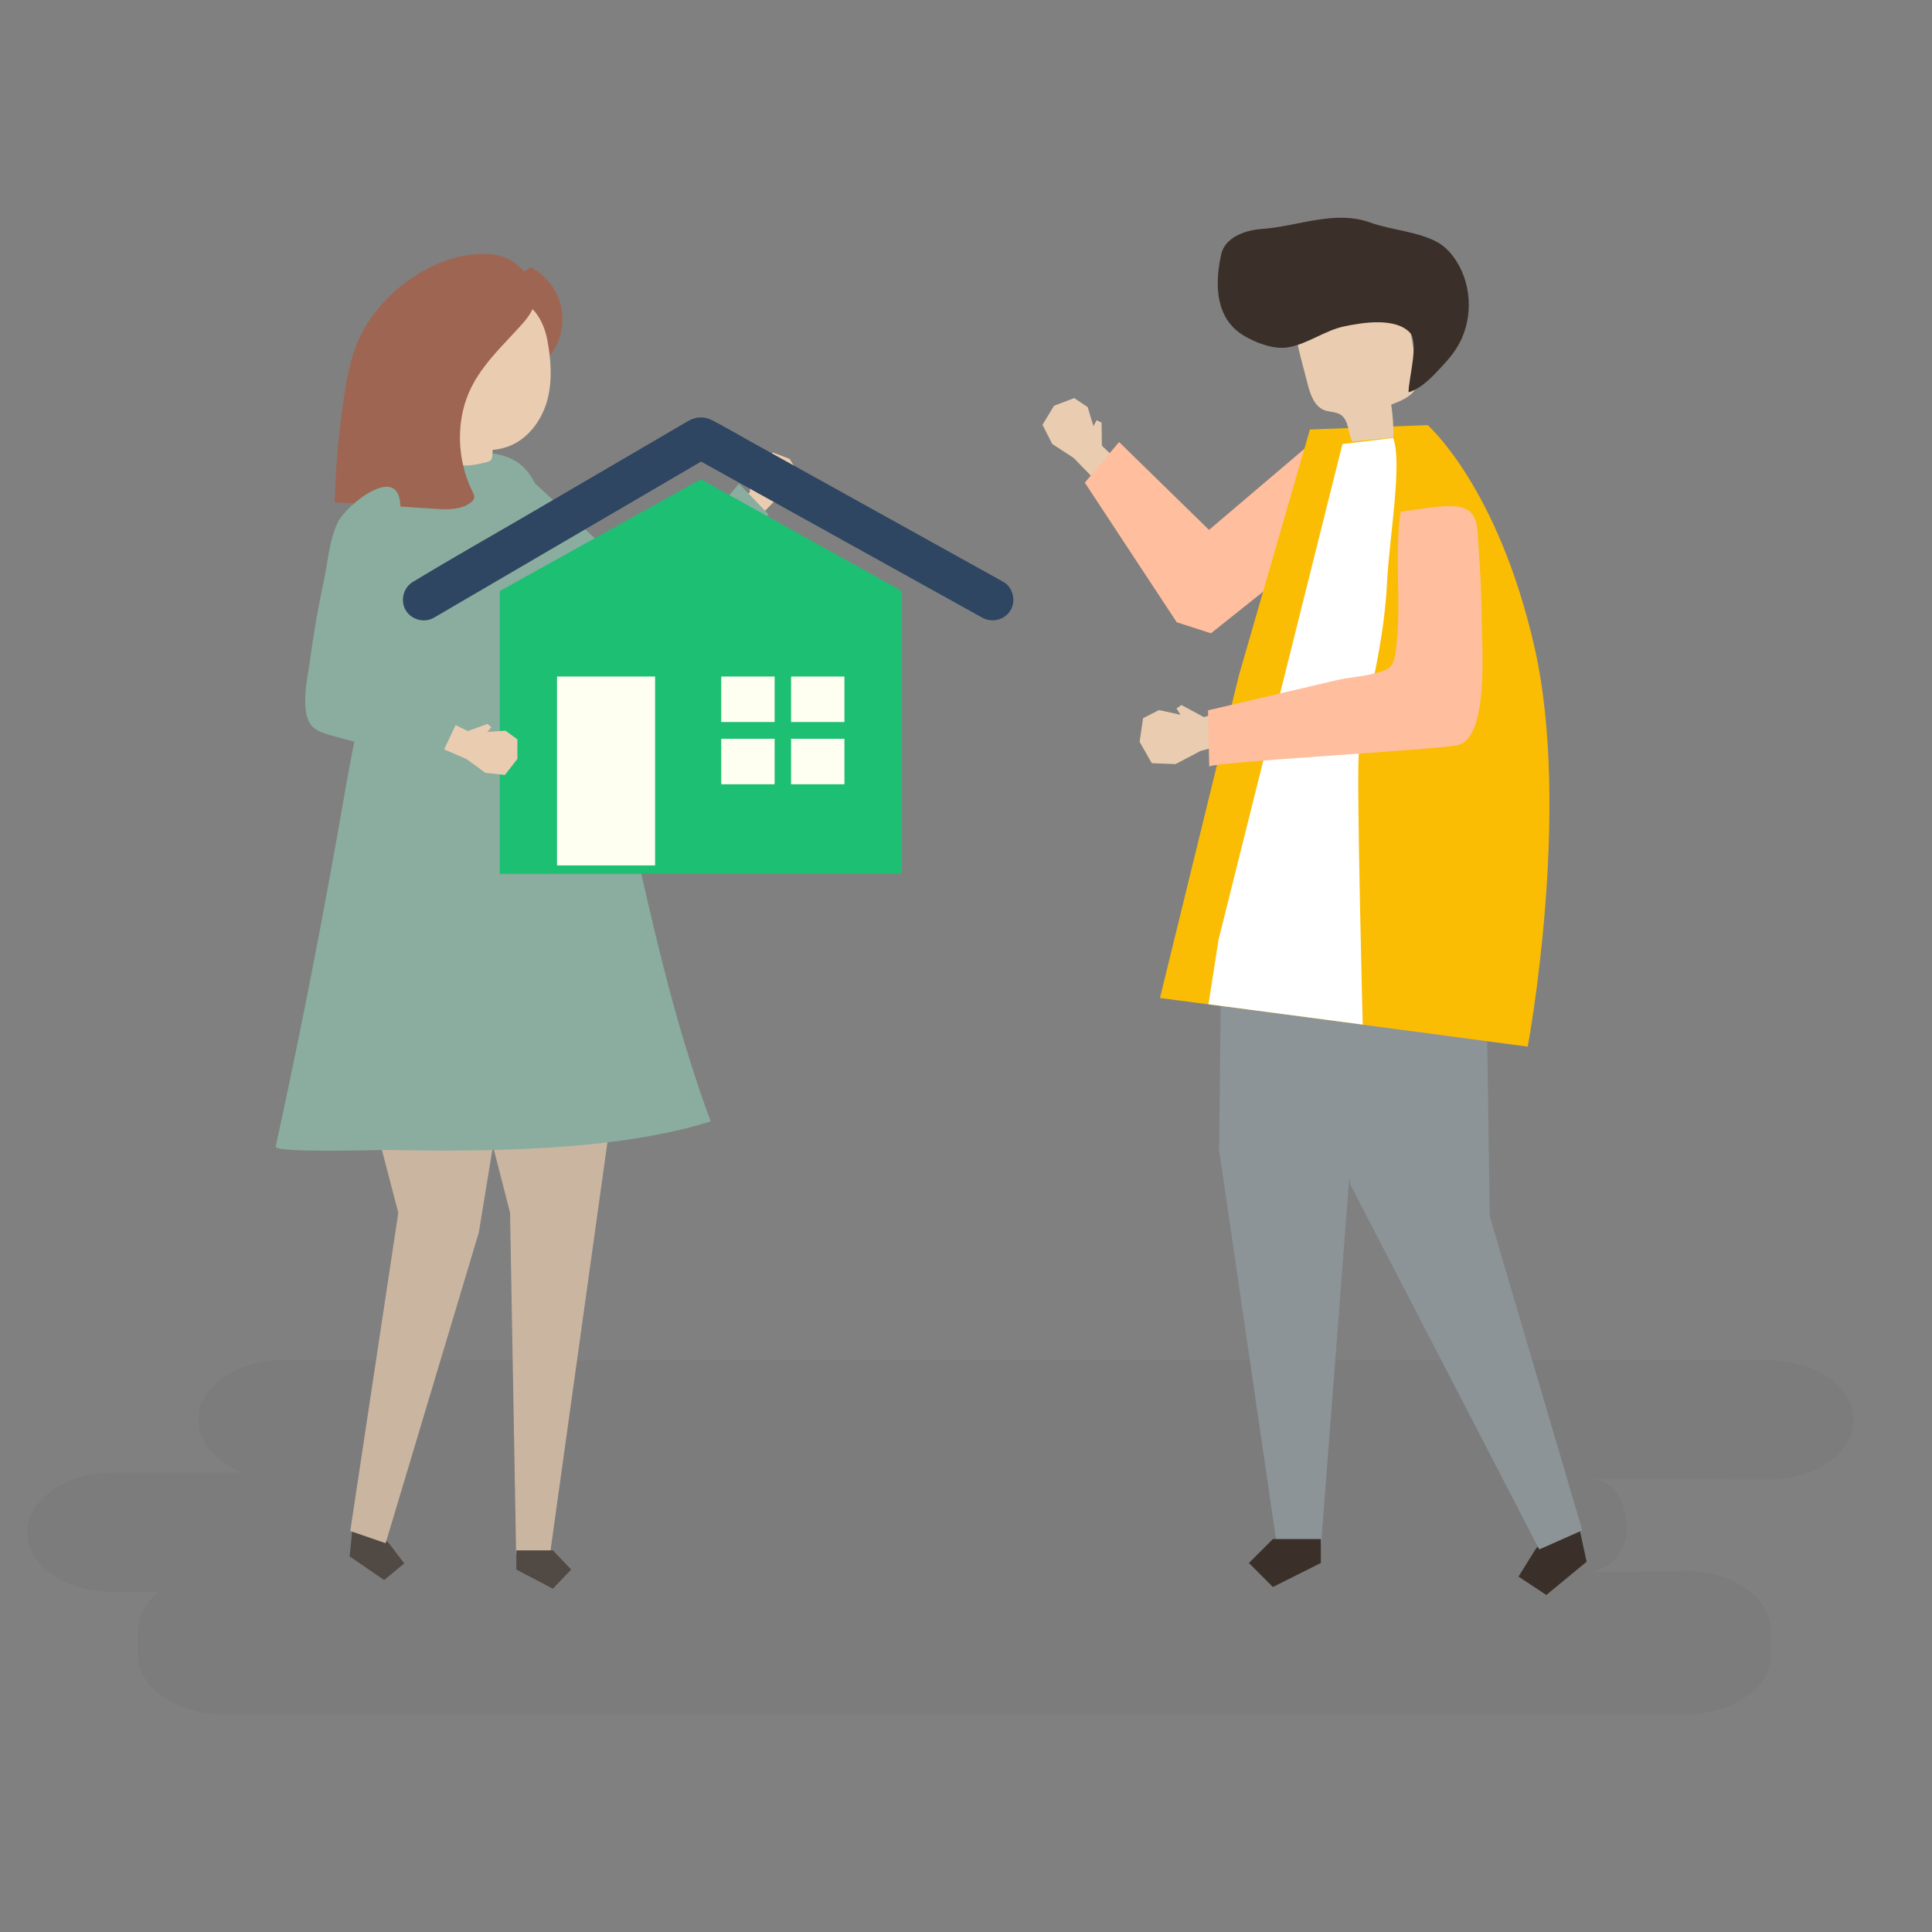 <svg width="301" height="301" viewBox="0 0 301 301" fill="none" xmlns="http://www.w3.org/2000/svg">
<rect x="0" y="0" width="301" height="301" fill="#808080" stroke="none"/>
<path opacity="0.12" d="M275.465 211.916H44.164C36.848 211.916 30.862 216.102 30.862 221.219C30.862 224.762 33.734 227.858 37.928 229.428H17.56C10.244 229.428 4.258 233.614 4.258 238.731C4.258 243.848 10.244 248.034 17.56 248.034H24.657C22.675 249.66 21.473 251.763 21.473 254.053V257.775C21.473 262.891 27.458 267.078 34.775 267.078H262.632C269.948 267.078 275.934 262.891 275.934 257.775V254.053C275.934 248.937 269.948 244.75 262.632 244.75L247.139 244.957C248.319 244.957 250.235 244.306 251.521 242.997C253.775 240.702 253.875 237.208 252.772 234.317C252.058 232.442 250.913 230.956 248.078 230.397L275.464 230.522C282.78 230.522 288.766 226.336 288.766 221.219C288.767 216.102 282.781 211.916 275.465 211.916Z" fill="#606060"/>
<path d="M174.636 72.244L171.668 69.443L171.621 65.844L170.853 65.467L170.35 66.393L169.456 63.418L167.356 62.021L164.219 63.213L162.42 66.177L163.934 69.166L167.272 71.343L171.169 75.353L174.636 72.244Z" fill="#EACDB0"/>
<path d="M174.35 68.868L169.01 75.192L183.333 96.947L188.664 98.667L211.369 80.56L205.297 68.162L188.363 82.554L174.35 68.868Z" fill="#FFBE9D"/>
<path d="M246.401 239.676L247.194 243.313L240.911 248.493L236.58 245.627L239.325 241.218L245.608 236.039L246.401 239.676Z" fill="#3A3029"/>
<path d="M224.428 127.84L231.439 144.007L232.1 189.495L246.516 238.423L239.813 241.396L210.395 184.583L207.047 166.589L205.716 128.691L224.428 127.84Z" fill="#8C9498"/>
<path d="M190.482 131.463L189.931 179.135L198.914 240.599H205.822L210.185 183.885L219.637 127.171L190.482 131.463Z" fill="#8C9498"/>
<path d="M205.782 239.777V243.512L198.312 247.247L194.578 243.512L198.312 239.777H205.782Z" fill="#3A3029"/>
<path d="M204.085 66.913L222.433 66.233C222.433 66.233 233.41 75.864 239.083 100.891C244.859 126.375 238.016 163.061 238.016 163.061C238.016 163.061 188.789 156.501 180.718 155.487L193.032 105.171L204.085 66.913Z" fill="#FBBC04"/>
<path d="M210.66 68.787C212.803 68.578 214.946 68.368 217.089 68.159C217.112 66.442 216.997 64.723 216.747 63.025C218.534 62.4 220.598 61.461 220.912 59.594C221.011 59.006 220.91 58.405 220.809 57.817C220.393 55.388 219.977 52.959 219.56 50.53C219.416 49.69 219.263 48.825 218.807 48.104C218.007 46.84 216.452 46.286 214.979 46.028C211.219 45.37 207.119 46.179 204.2 48.638C203.423 49.293 202.72 50.08 202.377 51.036C201.847 52.51 202.24 54.138 202.635 55.653C203.001 57.052 203.366 58.451 203.731 59.85C204.151 61.459 204.759 63.288 206.308 63.893C207.13 64.215 208.101 64.123 208.846 64.597C210.158 65.434 209.979 67.387 210.66 68.787Z" fill="#EACDB0"/>
<path d="M189.726 44.508C189.685 42.843 189.919 41.158 190.252 39.639C190.823 37.03 193.902 35.857 196.567 35.672C202.323 35.273 207.877 32.663 213.498 34.677C216.711 35.829 221.026 36.105 223.934 37.728C225.148 38.406 226.116 39.464 226.87 40.632C229.483 44.68 229.49 50.256 226.887 54.31C226.303 55.219 225.605 56.05 224.871 56.844C223.352 58.486 221.536 60.516 219.449 61.122C219.401 59.256 221.109 53.373 219.678 51.842C217.407 49.412 212.263 50.252 209.441 50.845C206.362 51.493 203.616 53.669 200.564 54.13C198.368 54.462 195.567 53.382 193.702 52.244C190.778 50.462 189.802 47.517 189.726 44.508Z" fill="#3A3029"/>
<path d="M209.146 69.181L189.856 146.338L188.275 156.457L212.308 159.62C212.308 159.62 211.359 122.672 211.676 117.745C211.992 112.819 215.556 102.164 216.103 90.684C216.419 84.043 218.528 72.116 217.051 68.233L209.146 69.181Z" fill="white"/>
<path d="M191.867 110.37L187.567 111.729L184.068 109.84L183.291 110.378L183.915 111.362L180.562 110.625L178.085 111.901L177.549 115.57L179.443 118.9L183.143 119.045L187.038 116.994L193.004 115.388L191.867 110.37Z" fill="#EACDB0"/>
<path d="M188.211 110.668C194.888 109.102 201.566 107.536 208.244 105.97C210.041 105.549 211.905 105.458 213.703 105.023C216.331 104.387 217.051 104.166 217.42 101.659C218.49 94.395 217.13 86.858 218.227 79.702C220.864 79.44 223.41 78.815 226.103 78.85C230.499 78.909 230.118 81.933 230.365 85.302C230.658 89.298 230.833 93.307 230.86 97.313C230.883 100.634 231.979 115.035 227.102 116.089C223.606 116.855 188.38 118.73 188.395 119.453C188.389 119.162 188.211 110.668 188.211 110.668Z" fill="#FFBE9D"/>
<path d="M114.356 79.004L116.827 76.675L116.868 73.681L117.507 73.367L117.925 74.138L118.67 71.663L120.418 70.501L123.027 71.495L124.523 73.962L123.262 76.448L120.484 78.257L117.239 81.592L114.356 79.004Z" fill="#EACDB0"/>
<path d="M115.137 75.35L101.301 91.749L81.228 73.37L77.38 89.084L102.417 106.072L119.724 80.127L115.137 75.35Z" fill="#8AAD9F"/>
<path d="M54.773 239.52L54.473 242.477L59.846 246.164L62.982 243.572L60.445 240.25L55.072 236.562L54.773 239.52Z" fill="#514943"/>
<path d="M54.907 149.1L53.997 158.082L62.054 188.941L54.572 238.528L60.08 240.426L74.601 192.013L76.906 177.929L76.822 148.114L54.907 149.1Z" fill="#CAB5A1"/>
<path d="M97.264 159.11L85.68 242.202H80.414L79.467 188.941L69.883 151.557L97.264 159.11Z" fill="#CAB5A1"/>
<path d="M80.445 241.545V244.53L86.138 247.514L88.986 244.53L86.138 241.545H80.445Z" fill="#514943"/>
<path d="M82.969 74.625C82.863 74.444 82.752 74.265 82.635 74.089C78.501 67.832 69.141 71.767 63.011 71.767C61.333 89.429 56.696 106.262 53.7 123.603C50.519 142.02 46.937 160.368 42.958 178.63C42.732 179.664 58.755 179.142 60.266 179.168C75.681 179.428 95.859 179.375 110.733 174.714C101.24 149.23 97.775 121.811 90.3 95.664C88.651 89.899 86.865 84.215 84.757 78.647C84.238 77.273 83.712 75.888 82.969 74.625Z" fill="#8AAD9F"/>
<path d="M77.333 47.752C81.235 48.819 84.307 52.43 84.735 56.453C86.867 54.466 87.956 51.416 87.563 48.528C87.171 45.641 85.307 42.992 82.722 41.647C80.303 42.931 78.427 45.202 77.624 47.82L77.333 47.752Z" fill="#9E6652"/>
<path d="M85.27 52.98C83.254 42.336 69.955 44.175 66.14 52.795C63.971 57.697 66.244 64.636 70.584 68.046C70.677 68.989 70.799 71.589 71.519 72.219C72.299 72.901 74.757 72.251 75.72 72.028C75.987 71.966 76.267 71.889 76.46 71.695C76.702 71.452 76.743 70.802 76.748 70.081C77.455 70.033 78.179 69.895 78.916 69.653C82.009 68.638 84.249 65.774 85.176 62.653C86.102 59.532 85.876 56.179 85.27 52.98Z" fill="#EACDB0"/>
<path d="M65.223 79.106C66.052 79.161 66.882 79.216 67.711 79.27C69.615 79.395 71.689 79.475 73.246 78.371C73.557 78.15 73.857 77.849 73.887 77.469C73.909 77.179 73.77 76.905 73.64 76.645C71.723 72.797 71.171 68.285 72.106 64.088C73.358 58.463 77.203 55.052 80.906 50.983C81.923 49.866 82.975 48.671 83.286 47.193C83.63 45.558 82.976 43.832 81.898 42.556C80.239 40.593 78.269 39.615 75.763 39.556C67.277 39.353 58.424 46.126 55.454 53.901C54.518 56.352 54.037 58.951 53.639 61.544C52.788 67.073 52.286 72.655 52.136 78.247C56.498 78.533 60.861 78.82 65.223 79.106Z" fill="#9E6652"/>
<path d="M140.513 136.141H77.861V92.085L109.187 74.661L140.513 92.085V136.141Z" fill="#1DBF73"/>
<path d="M156.29 90.635C151.273 87.85 146.255 85.064 141.237 82.279C133.123 77.775 125.009 73.271 116.895 68.767C114.935 67.679 112.995 66.533 111.005 65.498C109.745 64.843 108.468 64.887 107.254 65.57C106.479 66.006 105.717 66.468 104.948 66.917C97.536 71.249 90.124 75.581 82.711 79.912C76.697 83.426 70.618 86.848 64.662 90.46C64.563 90.519 64.462 90.576 64.362 90.635C62.855 91.516 62.32 93.554 63.202 95.062C64.087 96.575 66.115 97.108 67.629 96.222C72.507 93.372 77.385 90.522 82.262 87.671C90 83.15 97.738 78.628 105.476 74.106C106.727 73.375 107.978 72.644 109.229 71.913C113.777 74.438 118.326 76.963 122.875 79.487C131.052 84.027 139.23 88.566 147.408 93.105C149.28 94.144 151.152 95.183 153.024 96.222C154.552 97.071 156.555 96.593 157.451 95.062C158.321 93.575 157.823 91.486 156.29 90.635Z" fill="#2E4661"/>
<path d="M102.059 105.401H86.783V134.83H102.059V105.401Z" fill="#FFFFF1"/>
<path d="M120.683 105.401H112.373V112.487H120.683V105.401Z" fill="#FFFFF1"/>
<path d="M131.56 105.401H123.25V112.487H131.56V105.401Z" fill="#FFFFF1"/>
<path d="M120.683 115.099H112.373V122.185H120.683V115.099Z" fill="#FFFFF1"/>
<path d="M131.56 115.099H123.25V122.185H131.56V115.099Z" fill="#FFFFF1"/>
<path d="M69.541 112.271L72.888 113.898L75.972 112.777L76.542 113.31L75.914 114.038L78.741 113.84L80.61 115.18L80.606 118.24L78.659 120.731L75.621 120.404L72.687 118.26L68.009 116.231L69.541 112.271Z" fill="#EACDB0"/>
<path d="M60.805 107.218C59.465 106.017 58.644 104.459 58.799 102.349C58.942 100.406 59.656 98.559 60.249 96.704C62.132 90.813 62.848 84.551 62.346 78.387C61.845 72.254 53.873 78.787 52.642 81.354C51.276 84.199 51.101 87.477 50.446 90.523C49.566 94.612 48.849 98.736 48.298 102.883C47.949 105.506 46.454 111.61 49.008 113.489C49.699 113.997 50.537 114.257 51.356 114.508C52.644 114.902 68.101 119.043 68.455 118.3C68.455 118.298 71.567 111.743 71.567 111.743C68.387 110.624 63.526 109.656 60.805 107.218Z" fill="#8AAD9F"/>
</svg>
